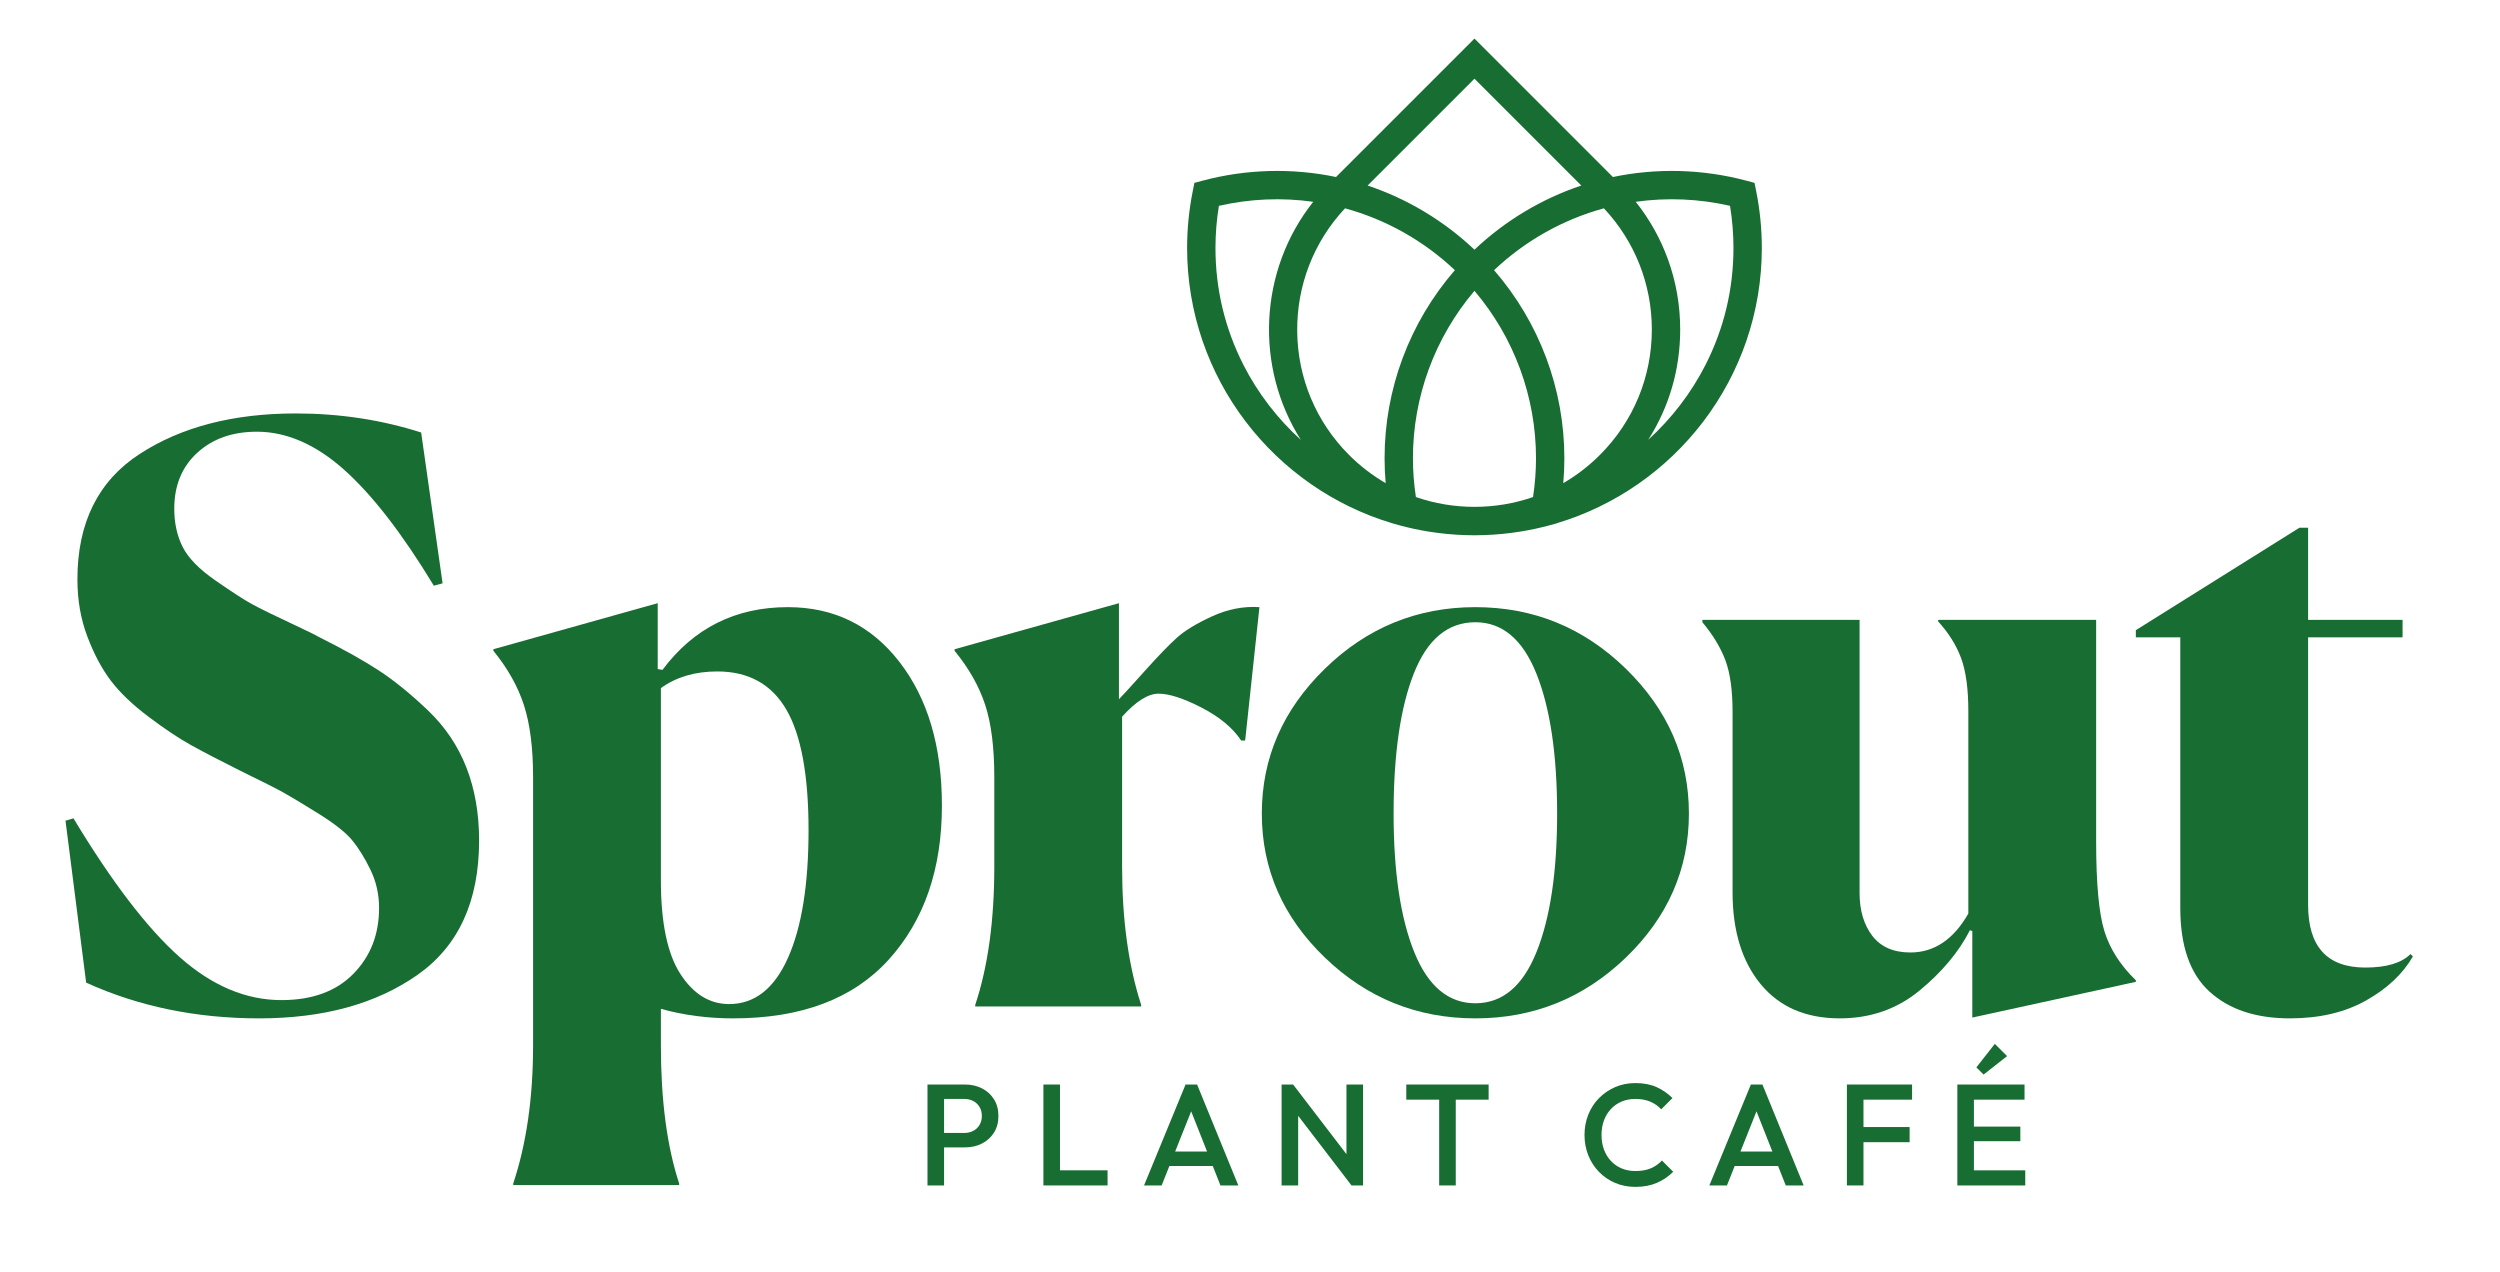<?xml version="1.0" encoding="UTF-8"?>
<!-- Generated by Pixelmator Pro 3.7 -->
<svg width="3120" height="1587" viewBox="0 0 3120 1587" xmlns="http://www.w3.org/2000/svg">
    <g id="Layer-1">
        <g id="Group">
            <path id="Path" fill="#186d33" stroke="none" d="M 552.348 728.001 L 541.451 730.974 C 501.821 665.585 464.329 617.21 429.004 585.832 C 393.663 554.468 357.501 538.772 320.518 538.772 C 290.131 538.772 265.363 547.535 246.214 565.027 C 227.051 582.534 217.482 605.817 217.482 634.872 C 217.482 652.706 220.951 668.557 227.885 682.428 C 234.821 696.298 248.521 710.338 269 724.533 C 289.465 738.744 304.496 748.481 314.079 753.76 C 323.645 759.054 344.621 769.286 376.99 784.473 C 386.898 789.102 394.157 792.737 398.785 795.37 C 429.159 810.568 453.927 824.439 473.09 836.98 C 492.238 849.533 512.549 866.049 534.019 886.516 C 555.475 906.995 571.497 930.77 582.07 957.846 C 592.627 984.937 597.921 1015.308 597.921 1048.995 C 597.921 1124.956 572.162 1180.929 520.644 1216.923 C 469.126 1252.93 403.4 1270.915 323.49 1270.915 C 244.883 1270.915 172.9 1256.055 107.513 1226.335 L 81.755 1024.227 L 91.661 1021.253 C 139.866 1101.176 184.123 1158.964 224.418 1194.629 C 264.697 1230.298 306.974 1248.129 351.231 1248.129 C 389.528 1248.129 419.421 1237.232 440.892 1215.434 C 462.347 1193.641 473.09 1166.24 473.09 1133.204 C 473.09 1116.036 469.452 1100.017 462.193 1085.157 C 454.917 1070.293 447.331 1058.082 439.406 1048.499 C 431.48 1038.933 417.44 1027.865 397.3 1015.308 C 377.144 1002.771 362.624 994.007 353.707 989.055 C 344.792 984.103 326.788 975.029 299.713 961.809 C 274.605 949.272 254.295 938.697 238.784 930.107 C 223.256 921.53 205.424 909.644 185.284 894.442 C 165.129 879.257 149.449 864.222 138.224 849.362 C 126.986 834.502 117.251 816.175 108.999 794.377 C 100.732 772.583 96.615 748.806 96.615 723.047 C 96.615 652.381 122.528 600.198 174.388 566.513 C 226.229 532.827 291.121 515.986 369.063 515.986 C 423.879 515.986 476.062 523.912 525.598 539.763 L 552.348 728.001 Z"/>
            <path id="path1" fill="#186d33" stroke="none" d="M 640.515 1478.968 L 640.515 1476.986 C 657.015 1427.45 665.283 1369.987 665.283 1304.603 L 665.283 969.735 C 665.283 933.419 661.475 903.528 653.888 880.075 C 646.289 856.637 633.58 834.005 615.745 812.212 L 615.745 810.23 L 820.825 752.769 L 820.825 834.998 L 826.77 835.987 C 865.733 783.822 917.918 757.723 983.305 757.723 C 1040.767 757.723 1087.16 780.51 1122.502 826.079 C 1157.827 871.656 1175.507 931.438 1175.507 1005.4 C 1175.507 1084.66 1153.369 1148.731 1109.127 1197.604 C 1064.87 1246.489 1000.146 1270.915 914.945 1270.915 C 883.242 1270.915 853.18 1266.952 824.788 1259.026 L 824.788 1304.603 C 824.788 1373.287 832.375 1430.746 847.575 1476.986 L 847.575 1478.968 L 640.515 1478.968 Z M 909.991 1253.085 C 941.695 1253.085 966.121 1233.936 983.305 1195.622 C 1000.472 1157.325 1009.064 1104.151 1009.064 1036.113 C 1009.064 967.428 999.807 917.229 981.323 885.523 C 962.826 853.821 934.094 837.968 895.131 837.968 C 867.391 837.968 843.937 844.906 824.788 858.773 L 824.788 1098.532 C 824.788 1151.38 832.869 1190.341 849.062 1215.434 C 865.238 1240.544 885.549 1253.085 909.991 1253.085 Z"/>
            <path id="path2" fill="#186d33" stroke="none" d="M 1217.104 1256.055 L 1217.104 1254.074 C 1232.957 1206.519 1240.881 1149.057 1240.881 1081.686 L 1240.881 969.735 C 1240.881 932.752 1237.075 902.706 1229.488 879.578 C 1221.889 856.466 1209.18 834.005 1191.345 812.212 L 1191.345 810.23 L 1396.425 752.769 L 1396.425 872.645 C 1400.389 868.681 1410.946 857.133 1428.129 837.968 C 1445.296 818.82 1458.842 804.782 1468.75 795.862 C 1478.656 786.949 1493.347 778.032 1512.836 769.117 C 1532.31 760.199 1551.969 756.407 1571.783 757.723 L 1553.951 924.162 L 1548.997 924.162 C 1538.426 908.309 1521.908 894.609 1499.461 883.049 C 1477 871.501 1459.167 865.711 1445.962 865.711 C 1432.743 865.711 1417.556 875.293 1400.389 894.442 L 1400.389 1081.686 C 1400.389 1147.742 1408.315 1205.205 1424.166 1254.074 L 1424.166 1256.055 L 1217.104 1256.055 Z"/>
            <path id="path3" fill="#186d33" stroke="none" d="M 2028.996 1195.126 C 1976.485 1245.651 1913.9 1270.915 1841.252 1270.915 C 1768.591 1270.915 1706.018 1245.651 1653.512 1195.126 C 1601.003 1144.597 1574.75 1084.66 1574.75 1015.308 C 1574.75 945.96 1601.003 885.694 1653.512 834.502 C 1706.018 783.326 1768.591 757.723 1841.252 757.723 C 1913.9 757.723 1976.485 783.326 2028.996 834.502 C 2081.502 885.694 2107.76 945.96 2107.76 1015.308 C 2107.76 1084.66 2081.502 1144.597 2028.996 1195.126 Z M 1764.966 1188.192 C 1782.133 1230.791 1807.568 1252.092 1841.252 1252.092 C 1874.939 1252.092 1900.354 1230.791 1917.537 1188.192 C 1934.705 1145.59 1943.298 1087.973 1943.298 1015.308 C 1943.298 941.997 1934.705 883.883 1917.537 840.943 C 1900.354 798.015 1874.939 776.547 1841.252 776.547 C 1806.901 776.547 1781.315 797.844 1764.474 840.446 C 1747.628 883.049 1739.209 941.346 1739.209 1015.308 C 1739.209 1087.973 1747.782 1145.59 1764.966 1188.192 Z"/>
            <path id="path4" fill="#186d33" stroke="none" d="M 2458.464 1160.946 C 2444.592 1188.038 2423.616 1213.127 2395.552 1236.239 C 2367.472 1259.351 2334.281 1270.915 2295.984 1270.915 C 2253.707 1270.915 2220.842 1256.706 2197.408 1228.317 C 2173.954 1199.923 2162.236 1161.609 2162.236 1113.392 L 2162.236 888.497 C 2162.236 861.422 2159.265 839.95 2153.32 824.097 C 2147.375 808.248 2137.793 792.396 2124.589 776.547 L 2124.589 773.574 L 2320.752 773.574 L 2320.752 1114.38 C 2320.752 1136.178 2326.03 1154.013 2336.605 1167.88 C 2347.16 1181.751 2363.013 1188.685 2384.159 1188.685 C 2413.879 1188.685 2437.984 1172.51 2456.482 1140.141 L 2456.482 887.505 C 2456.482 859.766 2453.508 837.814 2447.563 821.623 C 2441.622 805.445 2432.039 790.092 2418.831 775.556 L 2418.831 773.574 L 2615.987 773.574 L 2615.987 1049.984 C 2615.987 1102.833 2619.454 1140.312 2626.392 1162.431 C 2633.325 1184.567 2646.358 1204.879 2665.523 1223.361 L 2665.523 1225.342 L 2461.434 1269.926 L 2461.434 1161.935 L 2458.464 1160.946 Z"/>
            <path id="path5" fill="#186d33" stroke="none" d="M 2857.727 1270.915 C 2815.45 1270.915 2782.088 1259.848 2757.662 1237.728 C 2733.219 1215.605 2721.004 1180.758 2721.004 1133.204 L 2721.004 795.37 L 2665.523 795.37 L 2665.523 786.453 L 2869.613 658.649 L 2880.513 658.649 L 2880.513 773.574 L 2998.409 773.574 L 2998.409 795.37 L 2880.513 795.37 L 2880.513 1129.24 C 2880.513 1181.425 2904.289 1207.508 2951.843 1207.508 C 2978.255 1207.508 2997.078 1201.905 3008.317 1190.666 L 3011.287 1193.641 C 2998.735 1215.434 2979.244 1233.765 2952.836 1248.625 C 2926.412 1263.485 2894.706 1270.915 2857.727 1270.915 Z"/>
        </g>
        <g id="g1">
            <path id="path6" fill="#186d33" stroke="none" d="M 1157.505 1479.436 L 1157.505 1353.479 L 1178.196 1353.479 L 1178.196 1479.436 L 1157.505 1479.436 Z M 1171.718 1431.934 L 1171.718 1413.941 L 1203.208 1413.941 C 1207.526 1413.941 1211.332 1413.07 1214.634 1411.329 C 1217.932 1409.591 1220.54 1407.133 1222.461 1403.952 C 1224.377 1400.778 1225.34 1397.026 1225.34 1392.709 C 1225.34 1388.388 1224.377 1384.64 1222.461 1381.462 C 1220.54 1378.284 1217.932 1375.822 1214.634 1374.085 C 1211.332 1372.348 1207.526 1371.477 1203.208 1371.477 L 1171.718 1371.477 L 1171.718 1353.479 L 1204.287 1353.479 C 1212.205 1353.479 1219.312 1355.099 1225.61 1358.338 C 1231.907 1361.577 1236.884 1366.138 1240.544 1372.014 C 1244.202 1377.894 1246.033 1384.791 1246.033 1392.709 C 1246.033 1400.623 1244.202 1407.524 1240.544 1413.4 C 1236.884 1419.279 1231.907 1423.837 1225.61 1427.076 C 1219.312 1430.315 1212.205 1431.934 1204.287 1431.934 L 1171.718 1431.934 Z"/>
            <path id="path7" fill="#186d33" stroke="none" d="M 1302.171 1479.436 L 1302.171 1353.479 L 1322.862 1353.479 L 1322.862 1479.436 L 1302.171 1479.436 Z M 1316.384 1479.436 L 1316.384 1460.543 L 1382.241 1460.543 L 1382.241 1479.436 L 1316.384 1479.436 Z"/>
            <path id="path8" fill="#186d33" stroke="none" d="M 1427.763 1479.436 L 1479.584 1353.479 L 1493.978 1353.479 L 1545.439 1479.436 L 1523.128 1479.436 L 1482.823 1377.413 L 1490.379 1377.413 L 1449.713 1479.436 L 1427.763 1479.436 Z M 1453.312 1455.144 L 1453.312 1437.151 L 1520.068 1437.151 L 1520.068 1455.144 L 1453.312 1455.144 Z"/>
            <path id="path9" fill="#186d33" stroke="none" d="M 1599.42 1479.436 L 1599.42 1353.479 L 1613.814 1353.479 L 1620.111 1377.234 L 1620.111 1479.436 L 1599.42 1479.436 Z M 1686.686 1479.436 L 1611.296 1381.01 L 1613.814 1353.479 L 1689.205 1451.905 L 1686.686 1479.436 Z M 1686.686 1479.436 L 1680.387 1457.304 L 1680.387 1353.479 L 1701.082 1353.479 L 1701.082 1479.436 L 1686.686 1479.436 Z"/>
            <path id="path10" fill="#186d33" stroke="none" d="M 1755.058 1372.376 L 1755.058 1353.479 L 1857.8 1353.479 L 1857.8 1372.376 L 1755.058 1372.376 Z M 1796.086 1479.436 L 1796.086 1357.081 L 1816.776 1357.081 L 1816.776 1479.436 L 1796.086 1479.436 Z"/>
            <path id="path11" fill="#186d33" stroke="none" d="M 2040.975 1481.234 C 2031.856 1481.234 2023.429 1479.586 2015.694 1476.286 C 2007.955 1472.99 2001.208 1468.368 1995.451 1462.431 C 1989.693 1456.495 1985.254 1449.598 1982.137 1441.74 C 1979.016 1433.883 1977.458 1425.456 1977.458 1416.46 C 1977.458 1407.463 1979.016 1399.036 1982.137 1391.179 C 1985.254 1383.322 1989.693 1376.453 1995.451 1370.573 C 2001.208 1364.698 2007.955 1360.079 2015.694 1356.718 C 2023.429 1353.361 2031.856 1351.681 2040.975 1351.681 C 2051.168 1351.681 2059.985 1353.361 2067.424 1356.718 C 2074.862 1360.079 2081.462 1364.637 2087.219 1370.394 L 2073.181 1384.428 C 2069.462 1380.355 2064.933 1377.173 2059.599 1374.895 C 2054.26 1372.616 2048.051 1371.477 2040.975 1371.477 C 2034.737 1371.477 2029.036 1372.555 2023.881 1374.716 C 2018.722 1376.872 2014.254 1379.965 2010.478 1383.981 C 2006.698 1388.001 2003.788 1392.77 2001.75 1398.283 C 1999.707 1403.805 1998.69 1409.864 1998.69 1416.46 C 1998.69 1423.056 1999.707 1429.114 2001.75 1434.632 C 2003.788 1440.149 2006.698 1444.918 2010.478 1448.938 C 2014.254 1452.959 2018.722 1456.043 2023.881 1458.204 C 2029.036 1460.364 2034.737 1461.443 2040.975 1461.443 C 2048.649 1461.443 2055.159 1460.271 2060.498 1457.935 C 2065.833 1455.595 2070.361 1452.385 2074.084 1448.308 L 2088.118 1462.342 C 2082.361 1468.222 2075.582 1472.84 2067.786 1476.197 C 2059.985 1479.554 2051.05 1481.234 2040.975 1481.234 Z"/>
            <path id="path12" fill="#186d33" stroke="none" d="M 2133.276 1479.436 L 2185.099 1353.479 L 2199.495 1353.479 L 2250.956 1479.436 L 2228.642 1479.436 L 2188.338 1377.413 L 2195.894 1377.413 L 2155.229 1479.436 L 2133.276 1479.436 Z M 2158.83 1455.144 L 2158.83 1437.151 L 2225.586 1437.151 L 2225.586 1455.144 L 2158.83 1455.144 Z"/>
            <path id="path13" fill="#186d33" stroke="none" d="M 2304.936 1479.436 L 2304.936 1353.479 L 2325.627 1353.479 L 2325.627 1479.436 L 2304.936 1479.436 Z M 2319.149 1372.376 L 2319.149 1353.479 L 2386.267 1353.479 L 2386.267 1372.376 L 2319.149 1372.376 Z M 2319.149 1425.456 L 2319.149 1406.564 L 2383.207 1406.564 L 2383.207 1425.456 L 2319.149 1425.456 Z"/>
            <path id="path14" fill="#186d33" stroke="none" d="M 2442.765 1479.436 L 2442.765 1353.479 L 2463.456 1353.479 L 2463.456 1479.436 L 2442.765 1479.436 Z M 2456.978 1372.376 L 2456.978 1353.479 L 2526.615 1353.479 L 2526.615 1372.376 L 2456.978 1372.376 Z M 2456.978 1424.195 L 2456.978 1406.023 L 2521.395 1406.023 L 2521.395 1424.195 L 2456.978 1424.195 Z M 2456.978 1479.436 L 2456.978 1460.543 L 2527.515 1460.543 L 2527.515 1479.436 L 2456.978 1479.436 Z M 2475.513 1341.065 L 2466.516 1332.068 L 2489.547 1302.739 L 2504.842 1318.034 L 2475.513 1341.065 Z"/>
        </g>
        <path id="path15" fill="#186d33" stroke="none" d="M 2191.801 239.008 L 2189.649 228.197 L 2179.004 225.362 C 2124.968 210.988 2067.547 209.455 2012.898 220.905 L 1840.132 48.139 L 1667.367 220.905 C 1612.711 209.455 1555.291 210.988 1501.268 225.362 L 1490.616 228.21 L 1488.464 239.008 C 1483.854 262.144 1481.517 285.828 1481.517 309.392 C 1481.517 349.194 1488.024 388.307 1500.853 425.644 C 1513.26 461.736 1531.325 495.523 1554.544 526.059 C 1577.52 556.257 1604.959 582.535 1636.115 604.163 C 1667.111 625.677 1701.058 642.069 1737.035 652.886 L 1748.121 656.028 C 1759.2 658.972 1770.573 661.405 1782.016 663.276 C 1789.66 664.534 1797.425 665.549 1805.247 666.315 C 1808.542 666.635 1811.952 666.909 1815.656 667.165 L 1818.146 667.324 C 1820.982 667.49 1823.817 667.637 1826.576 667.739 L 1829.366 667.841 C 1833.357 667.956 1836.882 668.014 1840.132 668.014 C 1843.383 668.014 1846.908 667.956 1850.88 667.841 L 1853.683 667.739 C 1856.448 667.637 1859.283 667.49 1862.138 667.324 L 1864.609 667.165 C 1868.287 666.909 1871.691 666.635 1875.171 666.302 C 1882.757 665.562 1890.529 664.546 1898.358 663.263 C 1909.705 661.405 1921.072 658.972 1932.151 656.028 L 1941.276 653.608 L 1943.217 652.937 L 1943.23 652.886 C 1979.207 642.069 2013.154 625.677 2044.15 604.163 C 2075.306 582.535 2102.745 556.257 2125.721 526.059 C 2148.939 495.523 2167.005 461.736 2179.412 425.644 C 2192.241 388.307 2198.748 349.194 2198.748 309.392 C 2198.748 285.822 2196.411 262.137 2191.801 239.008 Z M 2096.883 411.244 C 2096.883 381.059 2091.73 351.55 2081.557 323.542 C 2072.151 297.623 2058.646 273.523 2041.385 251.831 C 2080.606 246.32 2120.683 248.063 2159.08 256.882 C 2161.922 274.219 2163.359 291.869 2163.359 309.392 C 2163.359 360.733 2151.622 409.846 2128.48 455.363 C 2110.676 490.37 2086.213 522.292 2056.985 548.837 C 2083.167 507.892 2096.883 460.81 2096.883 411.244 Z M 1864.59 337.163 C 1903.313 300.535 1950.605 273.906 2001.672 259.992 C 2040.267 301.148 2061.493 354.781 2061.493 411.244 C 2061.493 470.369 2038.467 525.964 1996.659 567.771 C 1982.936 581.494 1967.585 593.314 1950.957 602.956 C 1951.864 592.541 1952.323 582.12 1952.323 571.896 C 1952.323 485.631 1921.193 402.4 1864.59 337.163 Z M 1729.308 602.956 C 1712.68 593.307 1697.329 581.494 1683.606 567.771 C 1642.501 526.666 1619.531 471.934 1618.918 413.664 C 1618.318 356.212 1639.499 301.716 1678.599 259.992 C 1729.679 273.919 1776.971 300.547 1815.675 337.163 C 1759.072 402.4 1727.942 485.631 1727.942 571.896 C 1727.942 582.075 1728.401 592.503 1729.308 602.956 Z M 1840.132 362.962 C 1889.686 421.321 1916.934 495.37 1916.934 571.896 C 1916.934 587.784 1915.688 604.061 1913.236 620.3 C 1866.461 636.634 1813.823 636.634 1767.035 620.3 C 1764.577 604.016 1763.331 587.739 1763.331 571.896 C 1763.331 495.376 1790.579 421.327 1840.132 362.962 Z M 1840.132 311.608 C 1802.086 275.586 1756.141 248.006 1706.78 231.543 L 1840.132 98.19 L 1973.486 231.543 C 1924.124 248.006 1878.179 275.586 1840.132 311.608 Z M 1623.522 549.054 C 1594.186 522.464 1569.64 490.465 1551.792 455.369 C 1528.643 409.839 1516.906 360.727 1516.906 309.392 C 1516.906 291.908 1518.343 274.251 1521.185 256.882 C 1559.62 248.063 1599.78 246.32 1638.912 251.837 C 1571.025 337.438 1565.61 457.905 1623.522 549.054 Z"/>
    </g>
</svg>
